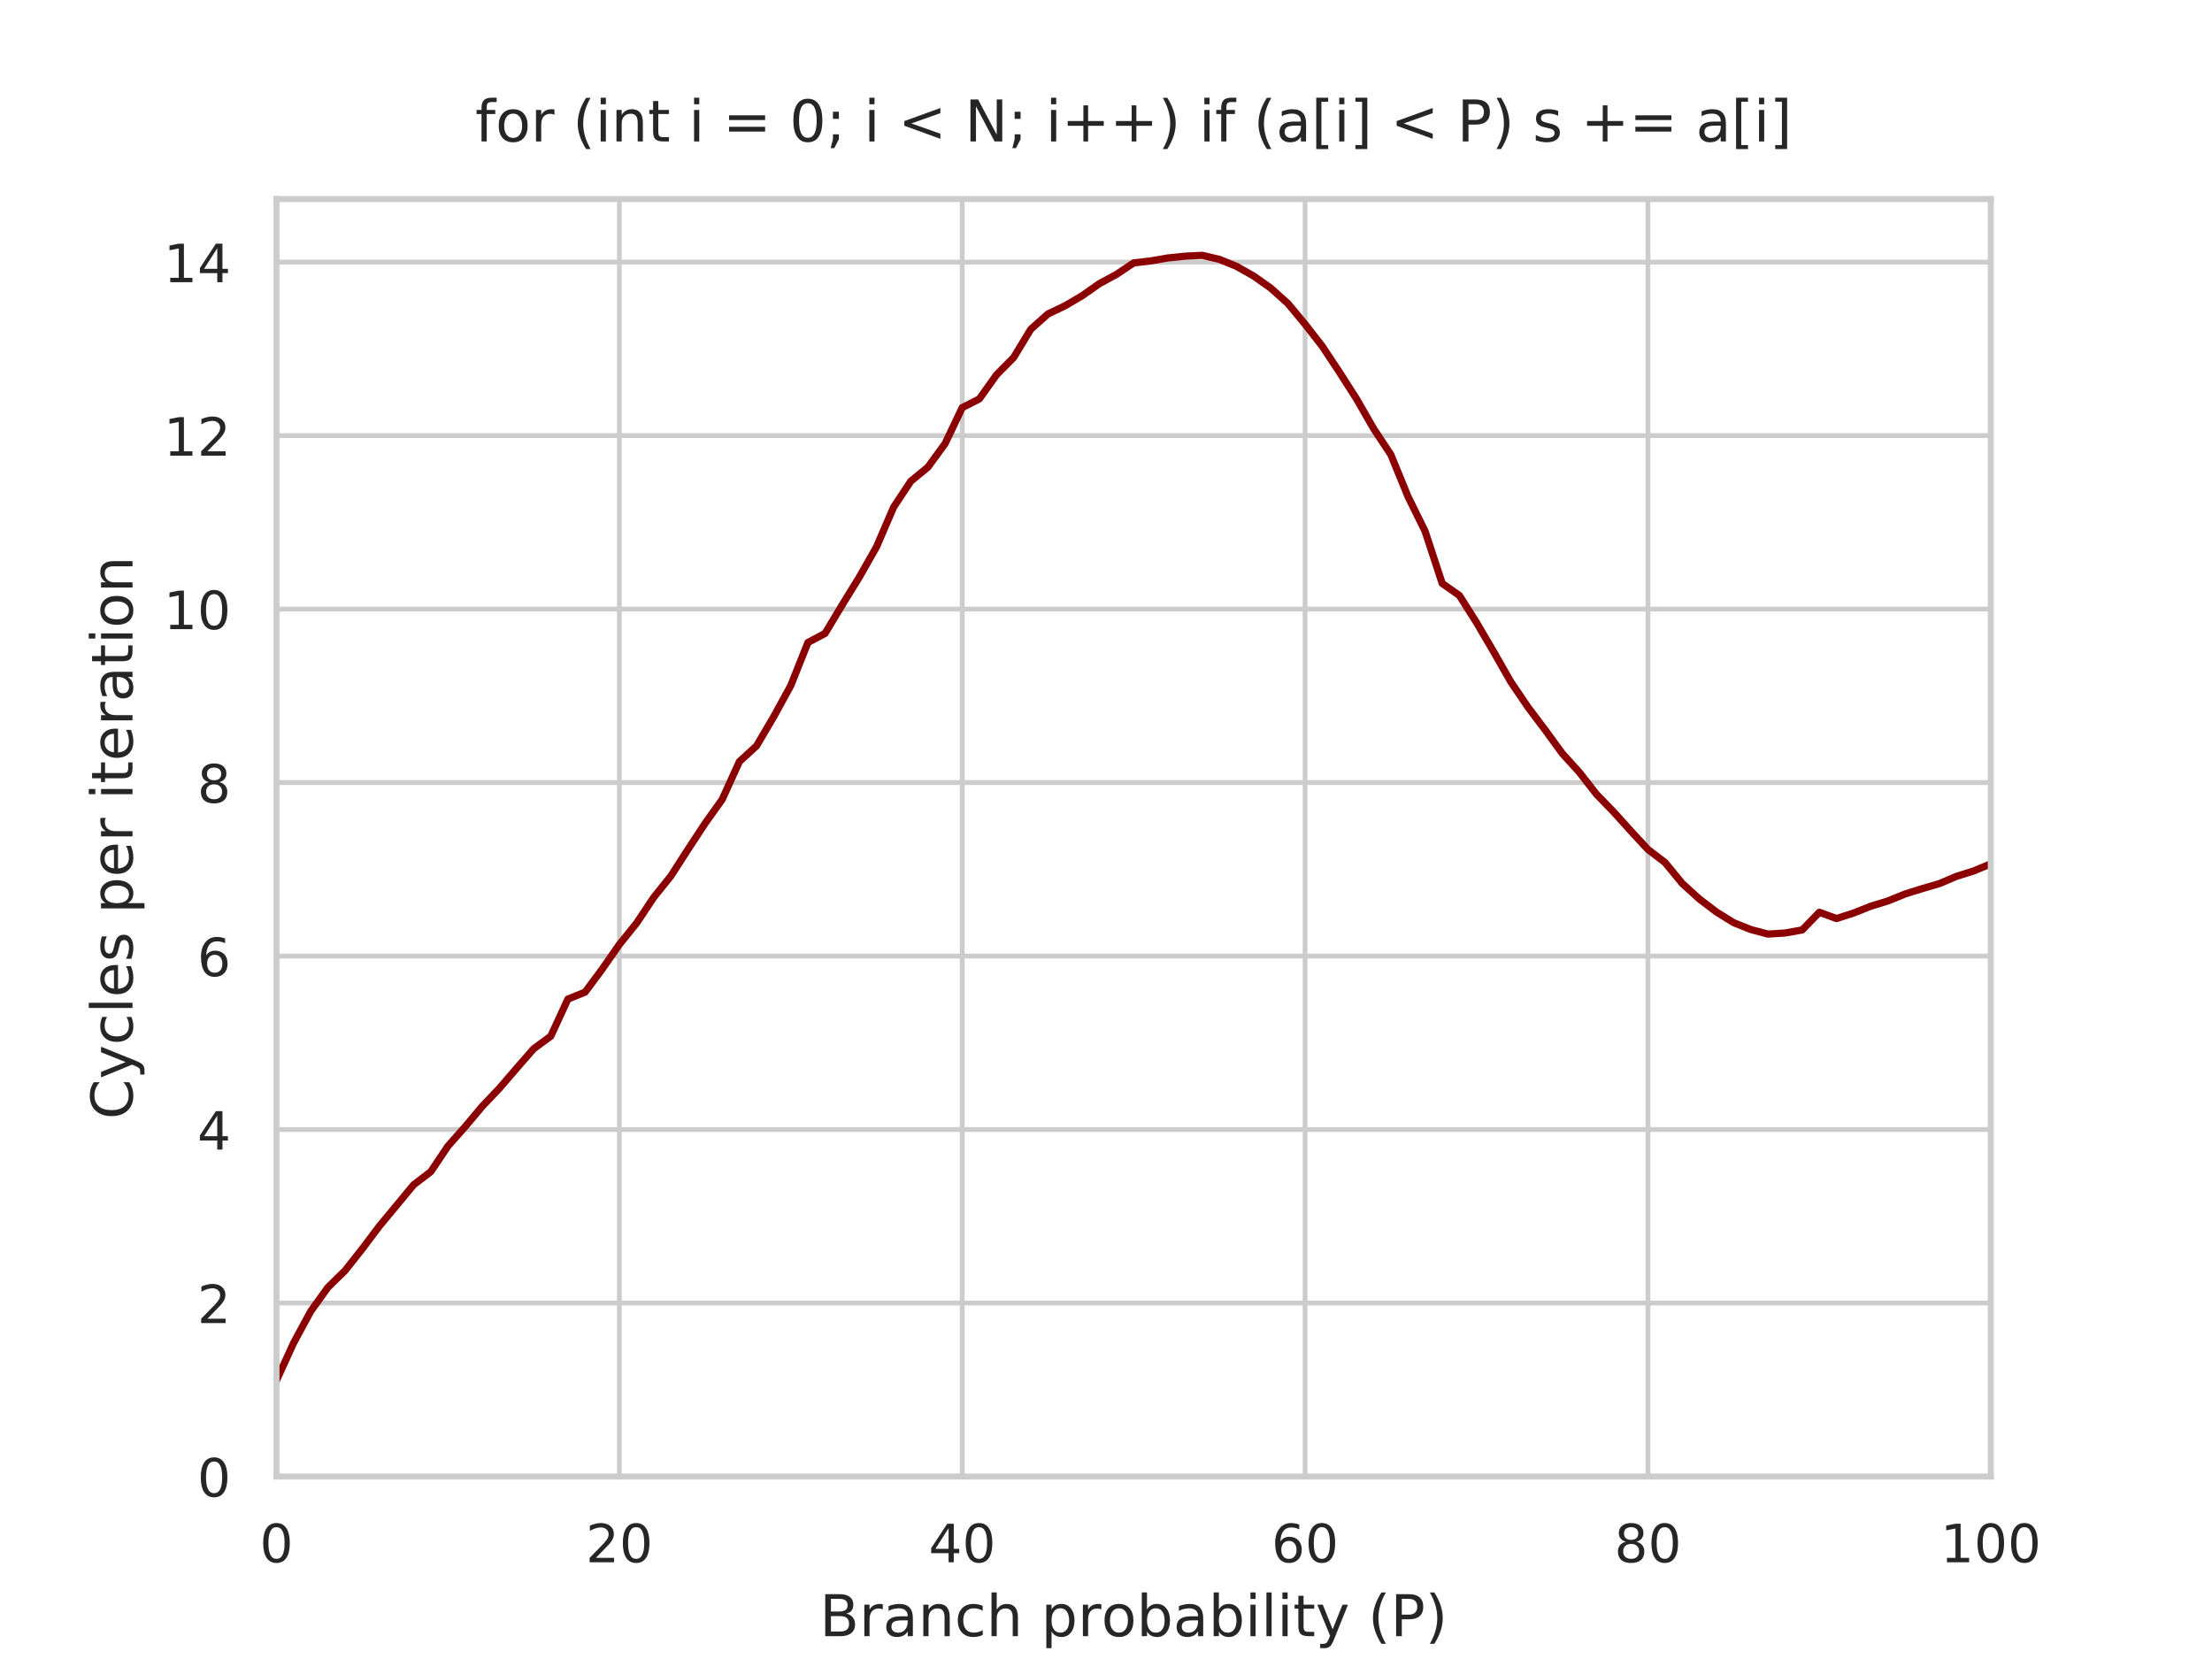 <?xml version="1.0" encoding="UTF-8" standalone="no"?>
<!DOCTYPE svg PUBLIC "-//W3C//DTD SVG 1.1//EN" "http://www.w3.org/Graphics/SVG/1.1/DTD/svg11.dtd">
<!-- Created with matplotlib (https://matplotlib.org/) -->
<svg height="345.6pt" version="1.1" viewBox="0 0 460.8 345.6" width="460.8pt" xmlns="http://www.w3.org/2000/svg" xmlns:xlink="http://www.w3.org/1999/xlink">
 <defs>
  <style type="text/css">
*{stroke-linecap:butt;stroke-linejoin:round;}
  </style>
 </defs>
 <g id="figure_1">
  <g id="patch_1">
   <path d="M 0 345.6  L 460.8 345.6  L 460.8 0  L 0 0  z " style="fill:#ffffff;"/>
  </g>
  <g id="axes_1">
   <g id="patch_2">
    <path d="M 57.6 307.584  L 414.72 307.584  L 414.72 41.472  L 57.6 41.472  z " style="fill:#ffffff;"/>
   </g>
   <g id="matplotlib.axis_1">
    <g id="xtick_1">
     <g id="line2d_1">
      <path clip-path="url(#p6848294509)" d="M 57.6 307.584  L 57.6 41.472  " style="fill:none;stroke:#cccccc;stroke-linecap:round;"/>
     </g>
     <g id="text_1">
      <!-- 0 -->
      <defs>
       <path d="M 31.781 66.406  Q 24.172 66.406 20.328 58.906  Q 16.5 51.422 16.5 36.375  Q 16.5 21.391 20.328 13.891  Q 24.172 6.391 31.781 6.391  Q 39.453 6.391 43.281 13.891  Q 47.125 21.391 47.125 36.375  Q 47.125 51.422 43.281 58.906  Q 39.453 66.406 31.781 66.406  z M 31.781 74.219  Q 44.047 74.219 50.516 64.516  Q 56.984 54.828 56.984 36.375  Q 56.984 17.969 50.516 8.266  Q 44.047 -1.422 31.781 -1.422  Q 19.531 -1.422 13.062 8.266  Q 6.594 17.969 6.594 36.375  Q 6.594 54.828 13.062 64.516  Q 19.531 74.219 31.781 74.219  z " id="DejaVuSans-48"/>
      </defs>
      <g style="fill:#262626;" transform="translate(54.101 325.442)scale(0.11 -0.11)">
       <use xlink:href="#DejaVuSans-48"/>
      </g>
     </g>
    </g>
    <g id="xtick_2">
     <g id="line2d_2">
      <path clip-path="url(#p6848294509)" d="M 129.024 307.584  L 129.024 41.472  " style="fill:none;stroke:#cccccc;stroke-linecap:round;"/>
     </g>
     <g id="text_2">
      <!-- 20 -->
      <defs>
       <path d="M 19.188 8.297  L 53.609 8.297  L 53.609 0  L 7.328 0  L 7.328 8.297  Q 12.938 14.109 22.625 23.891  Q 32.328 33.688 34.812 36.531  Q 39.547 41.844 41.422 45.531  Q 43.312 49.219 43.312 52.781  Q 43.312 58.594 39.234 62.25  Q 35.156 65.922 28.609 65.922  Q 23.969 65.922 18.812 64.312  Q 13.672 62.703 7.812 59.422  L 7.812 69.391  Q 13.766 71.781 18.938 73  Q 24.125 74.219 28.422 74.219  Q 39.75 74.219 46.484 68.547  Q 53.219 62.891 53.219 53.422  Q 53.219 48.922 51.531 44.891  Q 49.859 40.875 45.406 35.406  Q 44.188 33.984 37.641 27.219  Q 31.109 20.453 19.188 8.297  z " id="DejaVuSans-50"/>
      </defs>
      <g style="fill:#262626;" transform="translate(122.025 325.442)scale(0.11 -0.11)">
       <use xlink:href="#DejaVuSans-50"/>
       <use x="63.623" xlink:href="#DejaVuSans-48"/>
      </g>
     </g>
    </g>
    <g id="xtick_3">
     <g id="line2d_3">
      <path clip-path="url(#p6848294509)" d="M 200.448 307.584  L 200.448 41.472  " style="fill:none;stroke:#cccccc;stroke-linecap:round;"/>
     </g>
     <g id="text_3">
      <!-- 40 -->
      <defs>
       <path d="M 37.797 64.312  L 12.891 25.391  L 37.797 25.391  z M 35.203 72.906  L 47.609 72.906  L 47.609 25.391  L 58.016 25.391  L 58.016 17.188  L 47.609 17.188  L 47.609 0  L 37.797 0  L 37.797 17.188  L 4.891 17.188  L 4.891 26.703  z " id="DejaVuSans-52"/>
      </defs>
      <g style="fill:#262626;" transform="translate(193.449 325.442)scale(0.11 -0.11)">
       <use xlink:href="#DejaVuSans-52"/>
       <use x="63.623" xlink:href="#DejaVuSans-48"/>
      </g>
     </g>
    </g>
    <g id="xtick_4">
     <g id="line2d_4">
      <path clip-path="url(#p6848294509)" d="M 271.872 307.584  L 271.872 41.472  " style="fill:none;stroke:#cccccc;stroke-linecap:round;"/>
     </g>
     <g id="text_4">
      <!-- 60 -->
      <defs>
       <path d="M 33.016 40.375  Q 26.375 40.375 22.484 35.828  Q 18.609 31.297 18.609 23.391  Q 18.609 15.531 22.484 10.953  Q 26.375 6.391 33.016 6.391  Q 39.656 6.391 43.531 10.953  Q 47.406 15.531 47.406 23.391  Q 47.406 31.297 43.531 35.828  Q 39.656 40.375 33.016 40.375  z M 52.594 71.297  L 52.594 62.312  Q 48.875 64.062 45.094 64.984  Q 41.312 65.922 37.594 65.922  Q 27.828 65.922 22.672 59.328  Q 17.531 52.734 16.797 39.406  Q 19.672 43.656 24.016 45.922  Q 28.375 48.188 33.594 48.188  Q 44.578 48.188 50.953 41.516  Q 57.328 34.859 57.328 23.391  Q 57.328 12.156 50.688 5.359  Q 44.047 -1.422 33.016 -1.422  Q 20.359 -1.422 13.672 8.266  Q 6.984 17.969 6.984 36.375  Q 6.984 53.656 15.188 63.938  Q 23.391 74.219 37.203 74.219  Q 40.922 74.219 44.703 73.484  Q 48.484 72.75 52.594 71.297  z " id="DejaVuSans-54"/>
      </defs>
      <g style="fill:#262626;" transform="translate(264.873 325.442)scale(0.11 -0.11)">
       <use xlink:href="#DejaVuSans-54"/>
       <use x="63.623" xlink:href="#DejaVuSans-48"/>
      </g>
     </g>
    </g>
    <g id="xtick_5">
     <g id="line2d_5">
      <path clip-path="url(#p6848294509)" d="M 343.296 307.584  L 343.296 41.472  " style="fill:none;stroke:#cccccc;stroke-linecap:round;"/>
     </g>
     <g id="text_5">
      <!-- 80 -->
      <defs>
       <path d="M 31.781 34.625  Q 24.75 34.625 20.719 30.859  Q 16.703 27.094 16.703 20.516  Q 16.703 13.922 20.719 10.156  Q 24.75 6.391 31.781 6.391  Q 38.812 6.391 42.859 10.172  Q 46.922 13.969 46.922 20.516  Q 46.922 27.094 42.891 30.859  Q 38.875 34.625 31.781 34.625  z M 21.922 38.812  Q 15.578 40.375 12.031 44.719  Q 8.5 49.078 8.5 55.328  Q 8.5 64.062 14.719 69.141  Q 20.953 74.219 31.781 74.219  Q 42.672 74.219 48.875 69.141  Q 55.078 64.062 55.078 55.328  Q 55.078 49.078 51.531 44.719  Q 48 40.375 41.703 38.812  Q 48.828 37.156 52.797 32.312  Q 56.781 27.484 56.781 20.516  Q 56.781 9.906 50.312 4.234  Q 43.844 -1.422 31.781 -1.422  Q 19.734 -1.422 13.25 4.234  Q 6.781 9.906 6.781 20.516  Q 6.781 27.484 10.781 32.312  Q 14.797 37.156 21.922 38.812  z M 18.312 54.391  Q 18.312 48.734 21.844 45.562  Q 25.391 42.391 31.781 42.391  Q 38.141 42.391 41.719 45.562  Q 45.312 48.734 45.312 54.391  Q 45.312 60.062 41.719 63.234  Q 38.141 66.406 31.781 66.406  Q 25.391 66.406 21.844 63.234  Q 18.312 60.062 18.312 54.391  z " id="DejaVuSans-56"/>
      </defs>
      <g style="fill:#262626;" transform="translate(336.297 325.442)scale(0.11 -0.11)">
       <use xlink:href="#DejaVuSans-56"/>
       <use x="63.623" xlink:href="#DejaVuSans-48"/>
      </g>
     </g>
    </g>
    <g id="xtick_6">
     <g id="line2d_6">
      <path clip-path="url(#p6848294509)" d="M 414.72 307.584  L 414.72 41.472  " style="fill:none;stroke:#cccccc;stroke-linecap:round;"/>
     </g>
     <g id="text_6">
      <!-- 100 -->
      <defs>
       <path d="M 12.406 8.297  L 28.516 8.297  L 28.516 63.922  L 10.984 60.406  L 10.984 69.391  L 28.422 72.906  L 38.281 72.906  L 38.281 8.297  L 54.391 8.297  L 54.391 0  L 12.406 0  z " id="DejaVuSans-49"/>
      </defs>
      <g style="fill:#262626;" transform="translate(404.222 325.442)scale(0.11 -0.11)">
       <use xlink:href="#DejaVuSans-49"/>
       <use x="63.623" xlink:href="#DejaVuSans-48"/>
       <use x="127.246" xlink:href="#DejaVuSans-48"/>
      </g>
     </g>
    </g>
    <g id="text_7">
     <!-- Branch probability (P) -->
     <defs>
      <path d="M 19.672 34.812  L 19.672 8.109  L 35.5 8.109  Q 43.453 8.109 47.281 11.406  Q 51.125 14.703 51.125 21.484  Q 51.125 28.328 47.281 31.562  Q 43.453 34.812 35.5 34.812  z M 19.672 64.797  L 19.672 42.828  L 34.281 42.828  Q 41.5 42.828 45.031 45.531  Q 48.578 48.25 48.578 53.812  Q 48.578 59.328 45.031 62.062  Q 41.5 64.797 34.281 64.797  z M 9.812 72.906  L 35.016 72.906  Q 46.297 72.906 52.391 68.219  Q 58.5 63.531 58.5 54.891  Q 58.5 48.188 55.375 44.234  Q 52.25 40.281 46.188 39.312  Q 53.469 37.75 57.5 32.781  Q 61.531 27.828 61.531 20.406  Q 61.531 10.641 54.891 5.312  Q 48.25 0 35.984 0  L 9.812 0  z " id="DejaVuSans-66"/>
      <path d="M 41.109 46.297  Q 39.594 47.172 37.812 47.578  Q 36.031 48 33.891 48  Q 26.266 48 22.188 43.047  Q 18.109 38.094 18.109 28.812  L 18.109 0  L 9.078 0  L 9.078 54.688  L 18.109 54.688  L 18.109 46.188  Q 20.953 51.172 25.484 53.578  Q 30.031 56 36.531 56  Q 37.453 56 38.578 55.875  Q 39.703 55.766 41.062 55.516  z " id="DejaVuSans-114"/>
      <path d="M 34.281 27.484  Q 23.391 27.484 19.188 25  Q 14.984 22.516 14.984 16.5  Q 14.984 11.719 18.141 8.906  Q 21.297 6.109 26.703 6.109  Q 34.188 6.109 38.703 11.406  Q 43.219 16.703 43.219 25.484  L 43.219 27.484  z M 52.203 31.203  L 52.203 0  L 43.219 0  L 43.219 8.297  Q 40.141 3.328 35.547 0.953  Q 30.953 -1.422 24.312 -1.422  Q 15.922 -1.422 10.953 3.297  Q 6 8.016 6 15.922  Q 6 25.141 12.172 29.828  Q 18.359 34.516 30.609 34.516  L 43.219 34.516  L 43.219 35.406  Q 43.219 41.609 39.141 45  Q 35.062 48.391 27.688 48.391  Q 23 48.391 18.547 47.266  Q 14.109 46.141 10.016 43.891  L 10.016 52.203  Q 14.938 54.109 19.578 55.047  Q 24.219 56 28.609 56  Q 40.484 56 46.344 49.844  Q 52.203 43.703 52.203 31.203  z " id="DejaVuSans-97"/>
      <path d="M 54.891 33.016  L 54.891 0  L 45.906 0  L 45.906 32.719  Q 45.906 40.484 42.875 44.328  Q 39.844 48.188 33.797 48.188  Q 26.516 48.188 22.312 43.547  Q 18.109 38.922 18.109 30.906  L 18.109 0  L 9.078 0  L 9.078 54.688  L 18.109 54.688  L 18.109 46.188  Q 21.344 51.125 25.703 53.562  Q 30.078 56 35.797 56  Q 45.219 56 50.047 50.172  Q 54.891 44.344 54.891 33.016  z " id="DejaVuSans-110"/>
      <path d="M 48.781 52.594  L 48.781 44.188  Q 44.969 46.297 41.141 47.344  Q 37.312 48.391 33.406 48.391  Q 24.656 48.391 19.812 42.844  Q 14.984 37.312 14.984 27.297  Q 14.984 17.281 19.812 11.734  Q 24.656 6.203 33.406 6.203  Q 37.312 6.203 41.141 7.25  Q 44.969 8.297 48.781 10.406  L 48.781 2.094  Q 45.016 0.344 40.984 -0.531  Q 36.969 -1.422 32.422 -1.422  Q 20.062 -1.422 12.781 6.344  Q 5.516 14.109 5.516 27.297  Q 5.516 40.672 12.859 48.328  Q 20.219 56 33.016 56  Q 37.156 56 41.109 55.141  Q 45.062 54.297 48.781 52.594  z " id="DejaVuSans-99"/>
      <path d="M 54.891 33.016  L 54.891 0  L 45.906 0  L 45.906 32.719  Q 45.906 40.484 42.875 44.328  Q 39.844 48.188 33.797 48.188  Q 26.516 48.188 22.312 43.547  Q 18.109 38.922 18.109 30.906  L 18.109 0  L 9.078 0  L 9.078 75.984  L 18.109 75.984  L 18.109 46.188  Q 21.344 51.125 25.703 53.562  Q 30.078 56 35.797 56  Q 45.219 56 50.047 50.172  Q 54.891 44.344 54.891 33.016  z " id="DejaVuSans-104"/>
      <path id="DejaVuSans-32"/>
      <path d="M 18.109 8.203  L 18.109 -20.797  L 9.078 -20.797  L 9.078 54.688  L 18.109 54.688  L 18.109 46.391  Q 20.953 51.266 25.266 53.625  Q 29.594 56 35.594 56  Q 45.562 56 51.781 48.094  Q 58.016 40.188 58.016 27.297  Q 58.016 14.406 51.781 6.484  Q 45.562 -1.422 35.594 -1.422  Q 29.594 -1.422 25.266 0.953  Q 20.953 3.328 18.109 8.203  z M 48.688 27.297  Q 48.688 37.203 44.609 42.844  Q 40.531 48.484 33.406 48.484  Q 26.266 48.484 22.188 42.844  Q 18.109 37.203 18.109 27.297  Q 18.109 17.391 22.188 11.75  Q 26.266 6.109 33.406 6.109  Q 40.531 6.109 44.609 11.75  Q 48.688 17.391 48.688 27.297  z " id="DejaVuSans-112"/>
      <path d="M 30.609 48.391  Q 23.391 48.391 19.188 42.75  Q 14.984 37.109 14.984 27.297  Q 14.984 17.484 19.156 11.844  Q 23.344 6.203 30.609 6.203  Q 37.797 6.203 41.984 11.859  Q 46.188 17.531 46.188 27.297  Q 46.188 37.016 41.984 42.703  Q 37.797 48.391 30.609 48.391  z M 30.609 56  Q 42.328 56 49.016 48.375  Q 55.719 40.766 55.719 27.297  Q 55.719 13.875 49.016 6.219  Q 42.328 -1.422 30.609 -1.422  Q 18.844 -1.422 12.172 6.219  Q 5.516 13.875 5.516 27.297  Q 5.516 40.766 12.172 48.375  Q 18.844 56 30.609 56  z " id="DejaVuSans-111"/>
      <path d="M 48.688 27.297  Q 48.688 37.203 44.609 42.844  Q 40.531 48.484 33.406 48.484  Q 26.266 48.484 22.188 42.844  Q 18.109 37.203 18.109 27.297  Q 18.109 17.391 22.188 11.75  Q 26.266 6.109 33.406 6.109  Q 40.531 6.109 44.609 11.75  Q 48.688 17.391 48.688 27.297  z M 18.109 46.391  Q 20.953 51.266 25.266 53.625  Q 29.594 56 35.594 56  Q 45.562 56 51.781 48.094  Q 58.016 40.188 58.016 27.297  Q 58.016 14.406 51.781 6.484  Q 45.562 -1.422 35.594 -1.422  Q 29.594 -1.422 25.266 0.953  Q 20.953 3.328 18.109 8.203  L 18.109 0  L 9.078 0  L 9.078 75.984  L 18.109 75.984  z " id="DejaVuSans-98"/>
      <path d="M 9.422 54.688  L 18.406 54.688  L 18.406 0  L 9.422 0  z M 9.422 75.984  L 18.406 75.984  L 18.406 64.594  L 9.422 64.594  z " id="DejaVuSans-105"/>
      <path d="M 9.422 75.984  L 18.406 75.984  L 18.406 0  L 9.422 0  z " id="DejaVuSans-108"/>
      <path d="M 18.312 70.219  L 18.312 54.688  L 36.812 54.688  L 36.812 47.703  L 18.312 47.703  L 18.312 18.016  Q 18.312 11.328 20.141 9.422  Q 21.969 7.516 27.594 7.516  L 36.812 7.516  L 36.812 0  L 27.594 0  Q 17.188 0 13.234 3.875  Q 9.281 7.766 9.281 18.016  L 9.281 47.703  L 2.688 47.703  L 2.688 54.688  L 9.281 54.688  L 9.281 70.219  z " id="DejaVuSans-116"/>
      <path d="M 32.172 -5.078  Q 28.375 -14.844 24.75 -17.812  Q 21.141 -20.797 15.094 -20.797  L 7.906 -20.797  L 7.906 -13.281  L 13.188 -13.281  Q 16.891 -13.281 18.938 -11.516  Q 21 -9.766 23.484 -3.219  L 25.094 0.875  L 2.984 54.688  L 12.5 54.688  L 29.594 11.922  L 46.688 54.688  L 56.203 54.688  z " id="DejaVuSans-121"/>
      <path d="M 31 75.875  Q 24.469 64.656 21.281 53.656  Q 18.109 42.672 18.109 31.391  Q 18.109 20.125 21.312 9.062  Q 24.516 -2 31 -13.188  L 23.188 -13.188  Q 15.875 -1.703 12.234 9.375  Q 8.594 20.453 8.594 31.391  Q 8.594 42.281 12.203 53.312  Q 15.828 64.359 23.188 75.875  z " id="DejaVuSans-40"/>
      <path d="M 19.672 64.797  L 19.672 37.406  L 32.078 37.406  Q 38.969 37.406 42.719 40.969  Q 46.484 44.531 46.484 51.125  Q 46.484 57.672 42.719 61.234  Q 38.969 64.797 32.078 64.797  z M 9.812 72.906  L 32.078 72.906  Q 44.344 72.906 50.609 67.359  Q 56.891 61.812 56.891 51.125  Q 56.891 40.328 50.609 34.812  Q 44.344 29.297 32.078 29.297  L 19.672 29.297  L 19.672 0  L 9.812 0  z " id="DejaVuSans-80"/>
      <path d="M 8.016 75.875  L 15.828 75.875  Q 23.141 64.359 26.781 53.312  Q 30.422 42.281 30.422 31.391  Q 30.422 20.453 26.781 9.375  Q 23.141 -1.703 15.828 -13.188  L 8.016 -13.188  Q 14.5 -2 17.703 9.062  Q 20.906 20.125 20.906 31.391  Q 20.906 42.672 17.703 53.656  Q 14.5 64.656 8.016 75.875  z " id="DejaVuSans-41"/>
     </defs>
     <g style="fill:#262626;" transform="translate(170.738 340.848)scale(0.12 -0.12)">
      <use xlink:href="#DejaVuSans-66"/>
      <use x="68.604" xlink:href="#DejaVuSans-114"/>
      <use x="109.717" xlink:href="#DejaVuSans-97"/>
      <use x="170.996" xlink:href="#DejaVuSans-110"/>
      <use x="234.375" xlink:href="#DejaVuSans-99"/>
      <use x="289.355" xlink:href="#DejaVuSans-104"/>
      <use x="352.734" xlink:href="#DejaVuSans-32"/>
      <use x="384.521" xlink:href="#DejaVuSans-112"/>
      <use x="447.998" xlink:href="#DejaVuSans-114"/>
      <use x="489.08" xlink:href="#DejaVuSans-111"/>
      <use x="550.262" xlink:href="#DejaVuSans-98"/>
      <use x="613.738" xlink:href="#DejaVuSans-97"/>
      <use x="675.018" xlink:href="#DejaVuSans-98"/>
      <use x="738.494" xlink:href="#DejaVuSans-105"/>
      <use x="766.277" xlink:href="#DejaVuSans-108"/>
      <use x="794.061" xlink:href="#DejaVuSans-105"/>
      <use x="821.844" xlink:href="#DejaVuSans-116"/>
      <use x="861.053" xlink:href="#DejaVuSans-121"/>
      <use x="920.232" xlink:href="#DejaVuSans-32"/>
      <use x="952.02" xlink:href="#DejaVuSans-40"/>
      <use x="991.033" xlink:href="#DejaVuSans-80"/>
      <use x="1051.336" xlink:href="#DejaVuSans-41"/>
     </g>
    </g>
   </g>
   <g id="matplotlib.axis_2">
    <g id="ytick_1">
     <g id="line2d_7">
      <path clip-path="url(#p6848294509)" d="M 57.6 307.584  L 414.72 307.584  " style="fill:none;stroke:#cccccc;stroke-linecap:round;"/>
     </g>
     <g id="text_8">
      <!-- 0 -->
      <g style="fill:#262626;" transform="translate(41.101 311.763)scale(0.11 -0.11)">
       <use xlink:href="#DejaVuSans-48"/>
      </g>
     </g>
    </g>
    <g id="ytick_2">
     <g id="line2d_8">
      <path clip-path="url(#p6848294509)" d="M 57.6 271.444  L 414.72 271.444  " style="fill:none;stroke:#cccccc;stroke-linecap:round;"/>
     </g>
     <g id="text_9">
      <!-- 2 -->
      <g style="fill:#262626;" transform="translate(41.101 275.624)scale(0.11 -0.11)">
       <use xlink:href="#DejaVuSans-50"/>
      </g>
     </g>
    </g>
    <g id="ytick_3">
     <g id="line2d_9">
      <path clip-path="url(#p6848294509)" d="M 57.6 235.305  L 414.72 235.305  " style="fill:none;stroke:#cccccc;stroke-linecap:round;"/>
     </g>
     <g id="text_10">
      <!-- 4 -->
      <g style="fill:#262626;" transform="translate(41.101 239.484)scale(0.11 -0.11)">
       <use xlink:href="#DejaVuSans-52"/>
      </g>
     </g>
    </g>
    <g id="ytick_4">
     <g id="line2d_10">
      <path clip-path="url(#p6848294509)" d="M 57.6 199.165  L 414.72 199.165  " style="fill:none;stroke:#cccccc;stroke-linecap:round;"/>
     </g>
     <g id="text_11">
      <!-- 6 -->
      <g style="fill:#262626;" transform="translate(41.101 203.344)scale(0.11 -0.11)">
       <use xlink:href="#DejaVuSans-54"/>
      </g>
     </g>
    </g>
    <g id="ytick_5">
     <g id="line2d_11">
      <path clip-path="url(#p6848294509)" d="M 57.6 163.026  L 414.72 163.026  " style="fill:none;stroke:#cccccc;stroke-linecap:round;"/>
     </g>
     <g id="text_12">
      <!-- 8 -->
      <g style="fill:#262626;" transform="translate(41.101 167.205)scale(0.11 -0.11)">
       <use xlink:href="#DejaVuSans-56"/>
      </g>
     </g>
    </g>
    <g id="ytick_6">
     <g id="line2d_12">
      <path clip-path="url(#p6848294509)" d="M 57.6 126.886  L 414.72 126.886  " style="fill:none;stroke:#cccccc;stroke-linecap:round;"/>
     </g>
     <g id="text_13">
      <!-- 10 -->
      <g style="fill:#262626;" transform="translate(34.102 131.065)scale(0.11 -0.11)">
       <use xlink:href="#DejaVuSans-49"/>
       <use x="63.623" xlink:href="#DejaVuSans-48"/>
      </g>
     </g>
    </g>
    <g id="ytick_7">
     <g id="line2d_13">
      <path clip-path="url(#p6848294509)" d="M 57.6 90.747  L 414.72 90.747  " style="fill:none;stroke:#cccccc;stroke-linecap:round;"/>
     </g>
     <g id="text_14">
      <!-- 12 -->
      <g style="fill:#262626;" transform="translate(34.102 94.926)scale(0.11 -0.11)">
       <use xlink:href="#DejaVuSans-49"/>
       <use x="63.623" xlink:href="#DejaVuSans-50"/>
      </g>
     </g>
    </g>
    <g id="ytick_8">
     <g id="line2d_14">
      <path clip-path="url(#p6848294509)" d="M 57.6 54.607  L 414.72 54.607  " style="fill:none;stroke:#cccccc;stroke-linecap:round;"/>
     </g>
     <g id="text_15">
      <!-- 14 -->
      <g style="fill:#262626;" transform="translate(34.102 58.786)scale(0.11 -0.11)">
       <use xlink:href="#DejaVuSans-49"/>
       <use x="63.623" xlink:href="#DejaVuSans-52"/>
      </g>
     </g>
    </g>
    <g id="text_16">
     <!-- Cycles per iteration -->
     <defs>
      <path d="M 64.406 67.281  L 64.406 56.891  Q 59.422 61.531 53.781 63.812  Q 48.141 66.109 41.797 66.109  Q 29.297 66.109 22.656 58.469  Q 16.016 50.828 16.016 36.375  Q 16.016 21.969 22.656 14.328  Q 29.297 6.688 41.797 6.688  Q 48.141 6.688 53.781 8.984  Q 59.422 11.281 64.406 15.922  L 64.406 5.609  Q 59.234 2.094 53.438 0.328  Q 47.656 -1.422 41.219 -1.422  Q 24.656 -1.422 15.125 8.703  Q 5.609 18.844 5.609 36.375  Q 5.609 53.953 15.125 64.078  Q 24.656 74.219 41.219 74.219  Q 47.75 74.219 53.531 72.484  Q 59.328 70.75 64.406 67.281  z " id="DejaVuSans-67"/>
      <path d="M 56.203 29.594  L 56.203 25.203  L 14.891 25.203  Q 15.484 15.922 20.484 11.062  Q 25.484 6.203 34.422 6.203  Q 39.594 6.203 44.453 7.469  Q 49.312 8.734 54.109 11.281  L 54.109 2.781  Q 49.266 0.734 44.188 -0.344  Q 39.109 -1.422 33.891 -1.422  Q 20.797 -1.422 13.156 6.188  Q 5.516 13.812 5.516 26.812  Q 5.516 40.234 12.766 48.109  Q 20.016 56 32.328 56  Q 43.359 56 49.781 48.891  Q 56.203 41.797 56.203 29.594  z M 47.219 32.234  Q 47.125 39.594 43.094 43.984  Q 39.062 48.391 32.422 48.391  Q 24.906 48.391 20.391 44.141  Q 15.875 39.891 15.188 32.172  z " id="DejaVuSans-101"/>
      <path d="M 44.281 53.078  L 44.281 44.578  Q 40.484 46.531 36.375 47.5  Q 32.281 48.484 27.875 48.484  Q 21.188 48.484 17.844 46.438  Q 14.5 44.391 14.5 40.281  Q 14.5 37.156 16.891 35.375  Q 19.281 33.594 26.516 31.984  L 29.594 31.297  Q 39.156 29.25 43.188 25.516  Q 47.219 21.781 47.219 15.094  Q 47.219 7.469 41.188 3.016  Q 35.156 -1.422 24.609 -1.422  Q 20.219 -1.422 15.453 -0.562  Q 10.688 0.297 5.422 2  L 5.422 11.281  Q 10.406 8.688 15.234 7.391  Q 20.062 6.109 24.812 6.109  Q 31.156 6.109 34.562 8.281  Q 37.984 10.453 37.984 14.406  Q 37.984 18.062 35.516 20.016  Q 33.062 21.969 24.703 23.781  L 21.578 24.516  Q 13.234 26.266 9.516 29.906  Q 5.812 33.547 5.812 39.891  Q 5.812 47.609 11.281 51.797  Q 16.75 56 26.812 56  Q 31.781 56 36.172 55.266  Q 40.578 54.547 44.281 53.078  z " id="DejaVuSans-115"/>
     </defs>
     <g style="fill:#262626;" transform="translate(27.607 233.181)rotate(-90)scale(0.12 -0.12)">
      <use xlink:href="#DejaVuSans-67"/>
      <use x="69.824" xlink:href="#DejaVuSans-121"/>
      <use x="129.004" xlink:href="#DejaVuSans-99"/>
      <use x="183.984" xlink:href="#DejaVuSans-108"/>
      <use x="211.768" xlink:href="#DejaVuSans-101"/>
      <use x="273.291" xlink:href="#DejaVuSans-115"/>
      <use x="325.391" xlink:href="#DejaVuSans-32"/>
      <use x="357.178" xlink:href="#DejaVuSans-112"/>
      <use x="420.654" xlink:href="#DejaVuSans-101"/>
      <use x="482.178" xlink:href="#DejaVuSans-114"/>
      <use x="523.291" xlink:href="#DejaVuSans-32"/>
      <use x="555.078" xlink:href="#DejaVuSans-105"/>
      <use x="582.861" xlink:href="#DejaVuSans-116"/>
      <use x="622.07" xlink:href="#DejaVuSans-101"/>
      <use x="683.594" xlink:href="#DejaVuSans-114"/>
      <use x="724.707" xlink:href="#DejaVuSans-97"/>
      <use x="785.986" xlink:href="#DejaVuSans-116"/>
      <use x="825.195" xlink:href="#DejaVuSans-105"/>
      <use x="852.979" xlink:href="#DejaVuSans-111"/>
      <use x="914.16" xlink:href="#DejaVuSans-110"/>
     </g>
    </g>
   </g>
   <g id="line2d_15">
    <path clip-path="url(#p6848294509)" d="M 57.6 287.559  L 61.171 279.744  L 64.742 273.147  L 68.314 268.185  L 71.885 264.686  L 75.456 260.173  L 79.027 255.427  L 82.598 251.129  L 86.17 246.812  L 89.741 244.085  L 93.312 238.76  L 96.883 234.734  L 100.454 230.477  L 104.026 226.722  L 107.597 222.569  L 111.168 218.48  L 114.739 215.853  L 118.31 208.124  L 121.882 206.684  L 125.453 201.879  L 129.024 196.755  L 132.595 192.331  L 136.166 186.963  L 139.738 182.519  L 143.309 176.965  L 146.88 171.529  L 150.451 166.528  L 154.022 158.664  L 157.594 155.391  L 161.165 149.325  L 164.736 142.809  L 168.307 133.85  L 171.878 131.944  L 175.45 126.004  L 179.021 120.209  L 182.592 113.932  L 186.163 105.64  L 189.734 100.251  L 193.306 97.311  L 196.877 92.418  L 200.448 84.921  L 204.019 83.1  L 207.59 78.087  L 211.162 74.475  L 214.733 68.588  L 218.304 65.409  L 221.875 63.7  L 225.446 61.602  L 229.018 59.092  L 232.589 57.153  L 236.16 54.773  L 239.731 54.351  L 243.302 53.734  L 246.874 53.369  L 250.445 53.19  L 254.016 54.029  L 257.587 55.485  L 261.158 57.502  L 264.73 60.024  L 268.301 63.232  L 271.872 67.541  L 275.443 72.12  L 279.014 77.507  L 282.586 83.094  L 286.157 89.306  L 289.728 94.688  L 293.299 103.421  L 296.87 110.661  L 300.442 121.547  L 304.013 124.044  L 307.584 129.683  L 311.155 135.769  L 314.726 142.04  L 318.298 147.301  L 321.869 152.038  L 325.44 156.945  L 329.011 160.879  L 332.582 165.463  L 336.154 169.137  L 339.725 173.105  L 343.296 176.956  L 346.867 179.684  L 350.438 184.032  L 354.01 187.279  L 357.581 189.991  L 361.152 192.205  L 364.723 193.638  L 368.294 194.586  L 371.866 194.361  L 375.437 193.725  L 379.008 190.04  L 382.579 191.352  L 386.15 190.199  L 389.722 188.781  L 393.293 187.684  L 396.864 186.235  L 400.435 185.114  L 404.006 184.077  L 407.578 182.556  L 411.149 181.442  L 414.72 179.95  " style="fill:none;stroke:#8b0000;stroke-linecap:round;stroke-width:1.5;"/>
   </g>
   <g id="patch_3">
    <path d="M 57.6 307.584  L 57.6 41.472  " style="fill:none;stroke:#cccccc;stroke-linecap:square;stroke-linejoin:miter;stroke-width:1.25;"/>
   </g>
   <g id="patch_4">
    <path d="M 414.72 307.584  L 414.72 41.472  " style="fill:none;stroke:#cccccc;stroke-linecap:square;stroke-linejoin:miter;stroke-width:1.25;"/>
   </g>
   <g id="patch_5">
    <path d="M 57.6 307.584  L 414.72 307.584  " style="fill:none;stroke:#cccccc;stroke-linecap:square;stroke-linejoin:miter;stroke-width:1.25;"/>
   </g>
   <g id="patch_6">
    <path d="M 57.6 41.472  L 414.72 41.472  " style="fill:none;stroke:#cccccc;stroke-linecap:square;stroke-linejoin:miter;stroke-width:1.25;"/>
   </g>
   <g id="text_17">
    <!-- for (int i = 0; i &lt; N; i++) if (a[i] &lt; P) s += a[i] -->
    <defs>
     <path d="M 37.109 75.984  L 37.109 68.5  L 28.516 68.5  Q 23.688 68.5 21.797 66.547  Q 19.922 64.594 19.922 59.516  L 19.922 54.688  L 34.719 54.688  L 34.719 47.703  L 19.922 47.703  L 19.922 0  L 10.891 0  L 10.891 47.703  L 2.297 47.703  L 2.297 54.688  L 10.891 54.688  L 10.891 58.5  Q 10.891 67.625 15.141 71.797  Q 19.391 75.984 28.609 75.984  z " id="DejaVuSans-102"/>
     <path d="M 10.594 45.406  L 73.188 45.406  L 73.188 37.203  L 10.594 37.203  z M 10.594 25.484  L 73.188 25.484  L 73.188 17.188  L 10.594 17.188  z " id="DejaVuSans-61"/>
     <path d="M 11.719 51.703  L 22.016 51.703  L 22.016 39.312  L 11.719 39.312  z M 11.719 12.406  L 22.016 12.406  L 22.016 4  L 14.016 -11.625  L 7.719 -11.625  L 11.719 4  z " id="DejaVuSans-59"/>
     <path d="M 73.188 49.219  L 22.797 31.297  L 73.188 13.484  L 73.188 4.594  L 10.594 27.297  L 10.594 35.406  L 73.188 58.109  z " id="DejaVuSans-60"/>
     <path d="M 9.812 72.906  L 23.094 72.906  L 55.422 11.922  L 55.422 72.906  L 64.984 72.906  L 64.984 0  L 51.703 0  L 19.391 60.984  L 19.391 0  L 9.812 0  z " id="DejaVuSans-78"/>
     <path d="M 46 62.703  L 46 35.5  L 73.188 35.5  L 73.188 27.203  L 46 27.203  L 46 0  L 37.797 0  L 37.797 27.203  L 10.594 27.203  L 10.594 35.5  L 37.797 35.5  L 37.797 62.703  z " id="DejaVuSans-43"/>
     <path d="M 8.594 75.984  L 29.297 75.984  L 29.297 69  L 17.578 69  L 17.578 -6.203  L 29.297 -6.203  L 29.297 -13.188  L 8.594 -13.188  z " id="DejaVuSans-91"/>
     <path d="M 30.422 75.984  L 30.422 -13.188  L 9.719 -13.188  L 9.719 -6.203  L 21.391 -6.203  L 21.391 69  L 9.719 69  L 9.719 75.984  z " id="DejaVuSans-93"/>
    </defs>
    <g style="fill:#262626;" transform="translate(99.004 29.472)scale(0.12 -0.12)">
     <use xlink:href="#DejaVuSans-102"/>
     <use x="35.205" xlink:href="#DejaVuSans-111"/>
     <use x="96.387" xlink:href="#DejaVuSans-114"/>
     <use x="137.5" xlink:href="#DejaVuSans-32"/>
     <use x="169.287" xlink:href="#DejaVuSans-40"/>
     <use x="208.301" xlink:href="#DejaVuSans-105"/>
     <use x="236.084" xlink:href="#DejaVuSans-110"/>
     <use x="299.463" xlink:href="#DejaVuSans-116"/>
     <use x="338.672" xlink:href="#DejaVuSans-32"/>
     <use x="370.459" xlink:href="#DejaVuSans-105"/>
     <use x="398.242" xlink:href="#DejaVuSans-32"/>
     <use x="430.029" xlink:href="#DejaVuSans-61"/>
     <use x="513.818" xlink:href="#DejaVuSans-32"/>
     <use x="545.605" xlink:href="#DejaVuSans-48"/>
     <use x="609.229" xlink:href="#DejaVuSans-59"/>
     <use x="642.92" xlink:href="#DejaVuSans-32"/>
     <use x="674.707" xlink:href="#DejaVuSans-105"/>
     <use x="702.49" xlink:href="#DejaVuSans-32"/>
     <use x="734.277" xlink:href="#DejaVuSans-60"/>
     <use x="818.066" xlink:href="#DejaVuSans-32"/>
     <use x="849.854" xlink:href="#DejaVuSans-78"/>
     <use x="924.658" xlink:href="#DejaVuSans-59"/>
     <use x="958.35" xlink:href="#DejaVuSans-32"/>
     <use x="990.137" xlink:href="#DejaVuSans-105"/>
     <use x="1017.92" xlink:href="#DejaVuSans-43"/>
     <use x="1101.709" xlink:href="#DejaVuSans-43"/>
     <use x="1185.498" xlink:href="#DejaVuSans-41"/>
     <use x="1224.512" xlink:href="#DejaVuSans-32"/>
     <use x="1256.299" xlink:href="#DejaVuSans-105"/>
     <use x="1284.082" xlink:href="#DejaVuSans-102"/>
     <use x="1319.287" xlink:href="#DejaVuSans-32"/>
     <use x="1351.074" xlink:href="#DejaVuSans-40"/>
     <use x="1390.088" xlink:href="#DejaVuSans-97"/>
     <use x="1451.367" xlink:href="#DejaVuSans-91"/>
     <use x="1490.381" xlink:href="#DejaVuSans-105"/>
     <use x="1518.164" xlink:href="#DejaVuSans-93"/>
     <use x="1557.178" xlink:href="#DejaVuSans-32"/>
     <use x="1588.965" xlink:href="#DejaVuSans-60"/>
     <use x="1672.754" xlink:href="#DejaVuSans-32"/>
     <use x="1704.541" xlink:href="#DejaVuSans-80"/>
     <use x="1764.844" xlink:href="#DejaVuSans-41"/>
     <use x="1803.857" xlink:href="#DejaVuSans-32"/>
     <use x="1835.645" xlink:href="#DejaVuSans-115"/>
     <use x="1887.744" xlink:href="#DejaVuSans-32"/>
     <use x="1919.531" xlink:href="#DejaVuSans-43"/>
     <use x="2003.32" xlink:href="#DejaVuSans-61"/>
     <use x="2087.109" xlink:href="#DejaVuSans-32"/>
     <use x="2118.896" xlink:href="#DejaVuSans-97"/>
     <use x="2180.176" xlink:href="#DejaVuSans-91"/>
     <use x="2219.189" xlink:href="#DejaVuSans-105"/>
     <use x="2246.973" xlink:href="#DejaVuSans-93"/>
    </g>
   </g>
  </g>
 </g>
 <defs>
  <clipPath id="p6848294509">
   <rect height="266.112" width="357.12" x="57.6" y="41.472"/>
  </clipPath>
 </defs>
</svg>